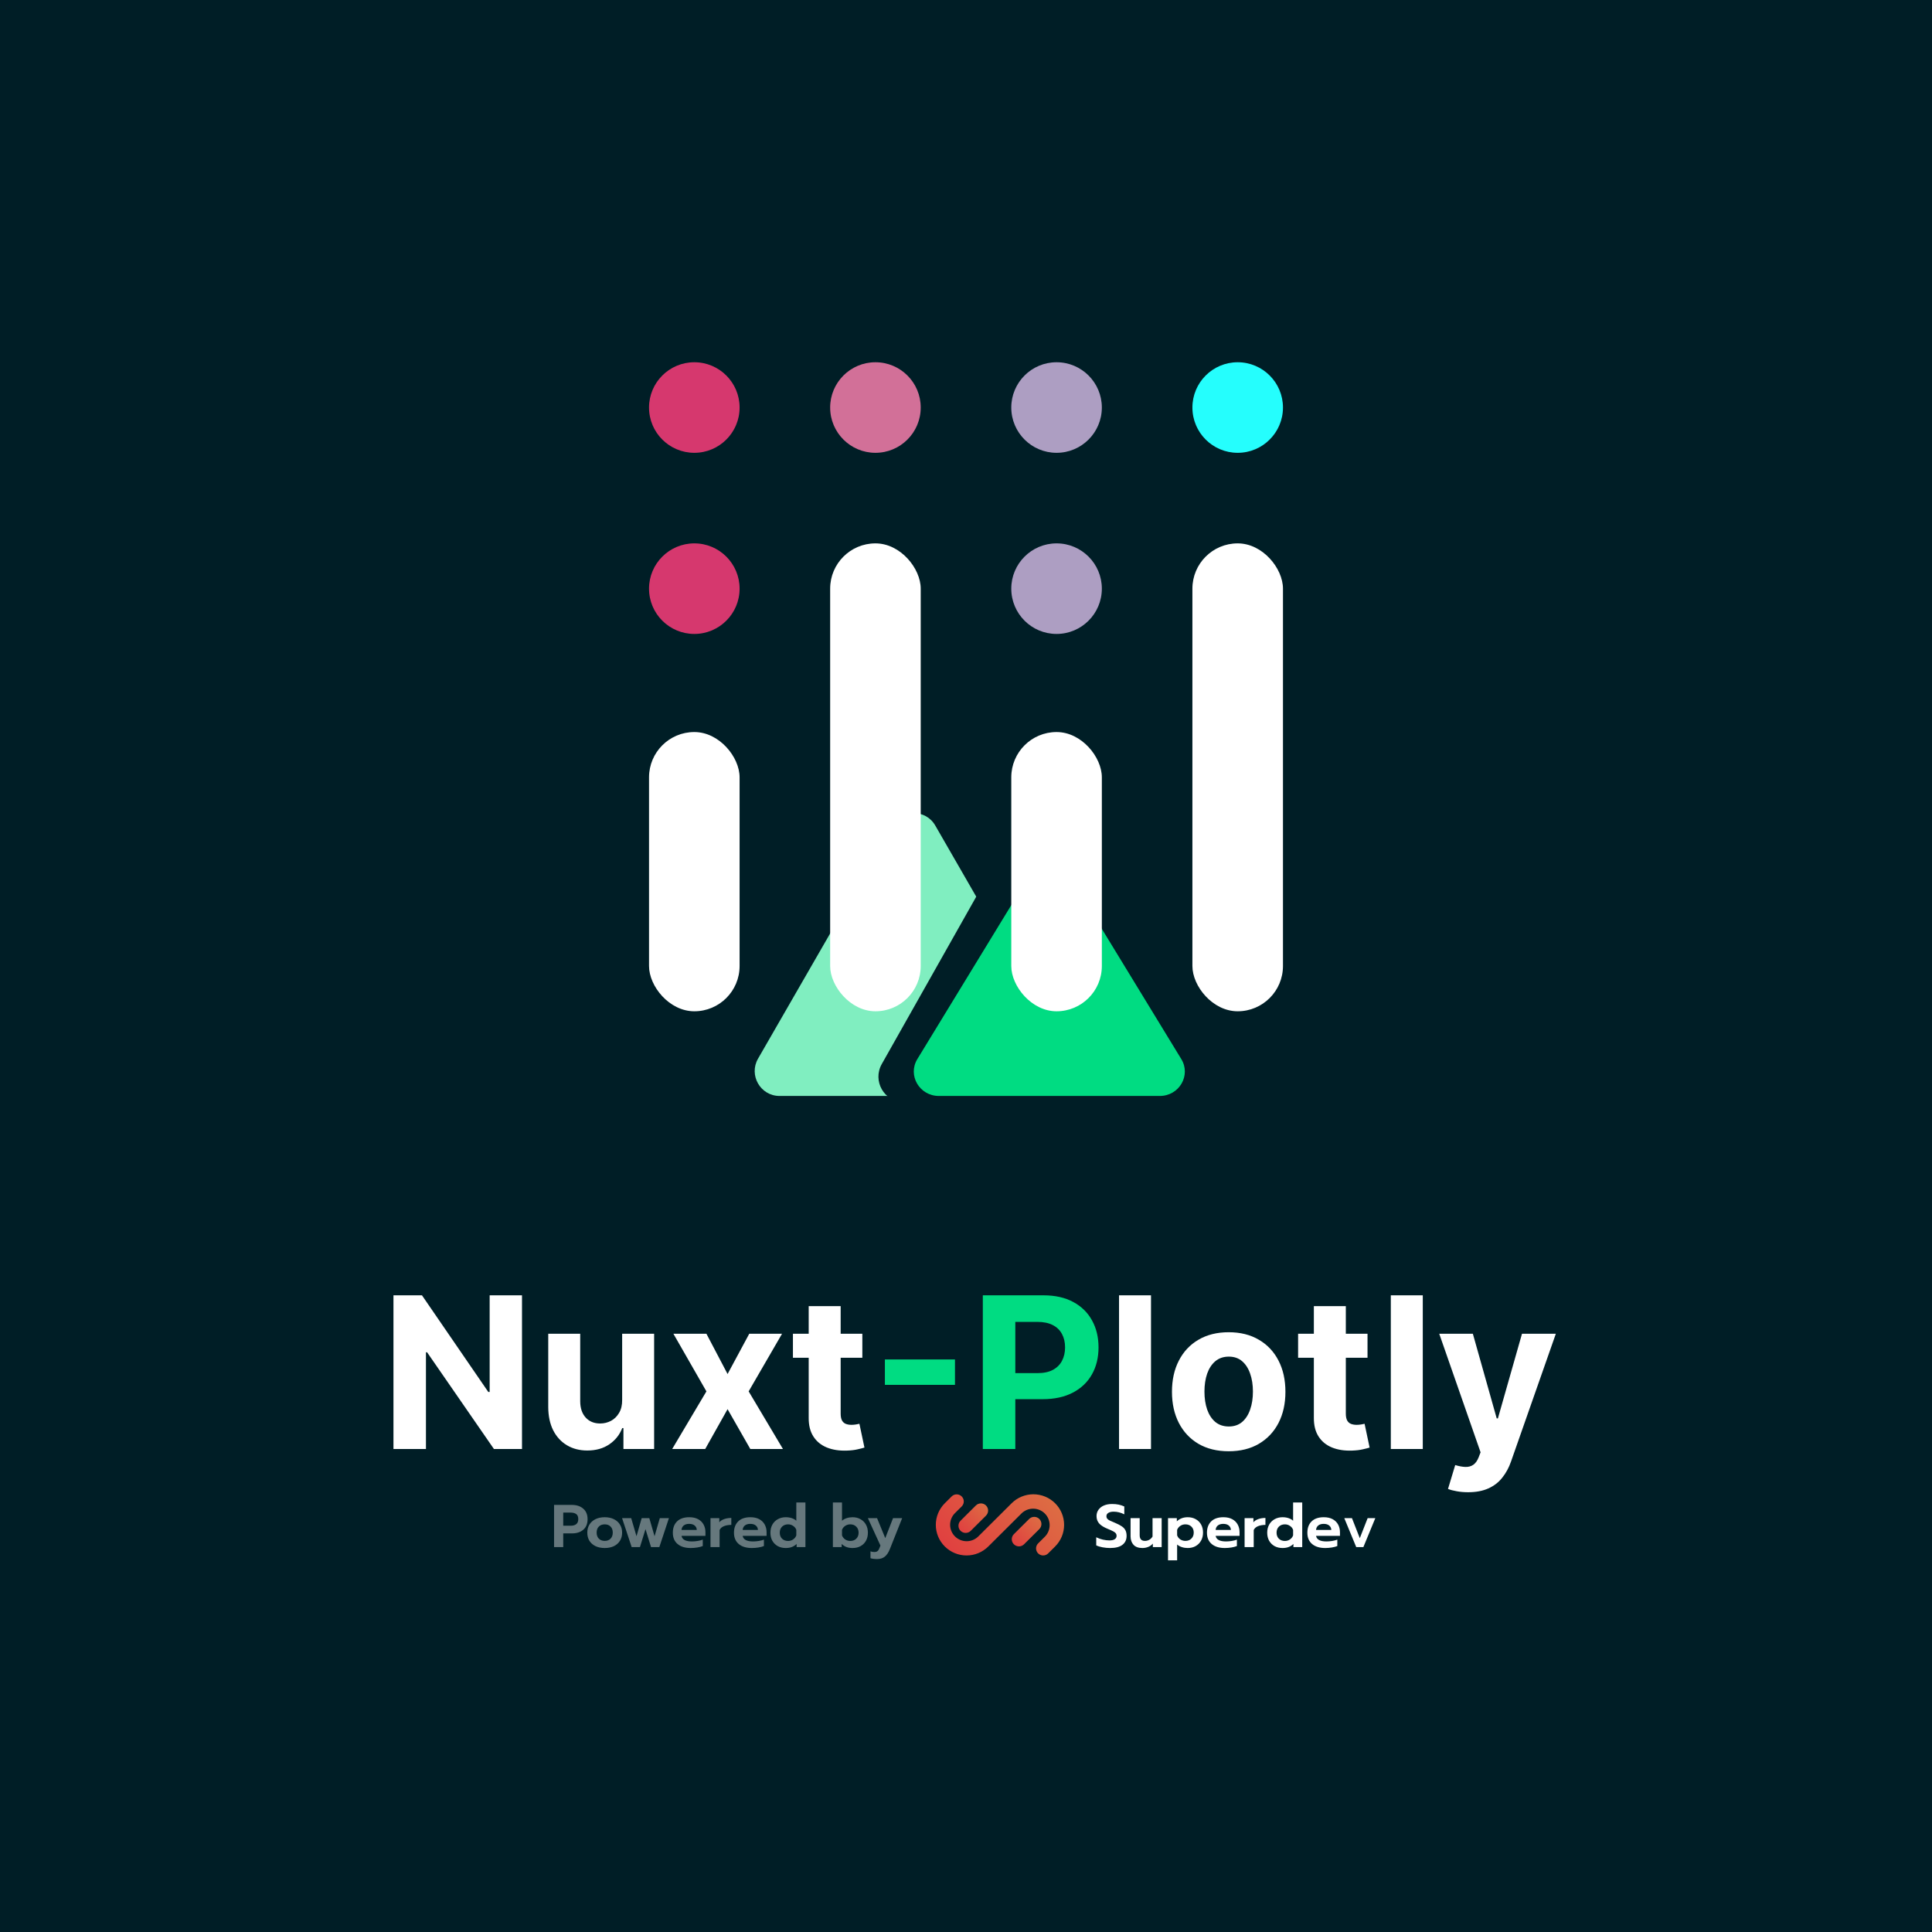 <svg width="256" height="256" viewBox="0 0 256 256" fill="none" xmlns="http://www.w3.org/2000/svg">
<rect width="256" height="256" fill="#001E26"/>
<path d="M118.236 109.387C119.501 107.191 122.663 107.191 123.929 109.387L141.719 140.277C142.984 142.473 141.403 145.219 138.872 145.219H103.292C100.762 145.219 99.18 142.473 100.445 140.277L118.236 109.387Z" fill="#80EEC0"/>
<path d="M131.14 115.655C132.395 113.43 135.534 113.43 136.79 115.655L151.091 140.995C152.347 143.219 150.777 146 148.266 146H119.663C117.152 146 115.583 143.219 116.838 140.995L131.14 115.655Z" fill="#001E26"/>
<path d="M136.19 116.348C137.476 114.24 140.606 114.24 141.892 116.348L156.528 140.333C157.843 142.488 156.25 145.219 153.677 145.219H124.404C121.832 145.219 120.238 142.488 121.553 140.333L136.19 116.348Z" fill="#00DC82"/>
<path d="M69.168 171.636V192H65.449L56.59 179.183H56.441V192H52.135V171.636H55.913L64.703 184.443H64.882V171.636H69.168ZM82.439 185.497V176.727H86.675V192H82.609V189.226H82.449C82.105 190.121 81.531 190.84 80.729 191.384C79.934 191.927 78.963 192.199 77.816 192.199C76.795 192.199 75.897 191.967 75.121 191.503C74.346 191.039 73.739 190.379 73.302 189.524C72.871 188.669 72.652 187.645 72.645 186.452V176.727H76.881V185.696C76.888 186.598 77.13 187.31 77.607 187.834C78.084 188.357 78.724 188.619 79.526 188.619C80.037 188.619 80.514 188.503 80.958 188.271C81.402 188.033 81.76 187.681 82.032 187.217C82.31 186.753 82.446 186.18 82.439 185.497ZM93.603 176.727L96.407 182.067L99.281 176.727H103.626L99.201 184.364L103.745 192H99.42L96.407 186.72L93.444 192H89.069L93.603 184.364L89.228 176.727H93.603ZM114.265 176.727V179.909H105.068V176.727H114.265ZM107.156 173.068H111.392V187.307C111.392 187.698 111.451 188.003 111.57 188.222C111.69 188.434 111.856 188.583 112.068 188.669C112.286 188.755 112.538 188.798 112.823 188.798C113.022 188.798 113.221 188.782 113.42 188.749C113.619 188.709 113.771 188.679 113.877 188.659L114.544 191.811C114.331 191.877 114.033 191.954 113.649 192.04C113.264 192.133 112.797 192.189 112.247 192.209C111.226 192.249 110.331 192.113 109.562 191.801C108.8 191.49 108.206 191.006 107.782 190.349C107.358 189.693 107.149 188.865 107.156 187.864V173.068ZM152.514 171.636V192H148.278V171.636H152.514ZM162.808 192.298C161.263 192.298 159.927 191.97 158.801 191.314C157.68 190.651 156.815 189.73 156.205 188.55C155.596 187.363 155.291 185.988 155.291 184.423C155.291 182.846 155.596 181.467 156.205 180.287C156.815 179.1 157.68 178.179 158.801 177.523C159.927 176.86 161.263 176.528 162.808 176.528C164.352 176.528 165.685 176.86 166.805 177.523C167.932 178.179 168.8 179.1 169.41 180.287C170.02 181.467 170.325 182.846 170.325 184.423C170.325 185.988 170.02 187.363 169.41 188.55C168.8 189.73 167.932 190.651 166.805 191.314C165.685 191.97 164.352 192.298 162.808 192.298ZM162.828 189.017C163.53 189.017 164.117 188.818 164.588 188.42C165.058 188.016 165.413 187.466 165.651 186.77C165.897 186.074 166.019 185.282 166.019 184.393C166.019 183.505 165.897 182.713 165.651 182.017C165.413 181.321 165.058 180.771 164.588 180.366C164.117 179.962 163.53 179.76 162.828 179.76C162.118 179.76 161.522 179.962 161.038 180.366C160.561 180.771 160.199 181.321 159.954 182.017C159.715 182.713 159.596 183.505 159.596 184.393C159.596 185.282 159.715 186.074 159.954 186.77C160.199 187.466 160.561 188.016 161.038 188.42C161.522 188.818 162.118 189.017 162.828 189.017ZM181.203 176.727V179.909H172.005V176.727H181.203ZM174.093 173.068H178.329V187.307C178.329 187.698 178.389 188.003 178.508 188.222C178.627 188.434 178.793 188.583 179.005 188.669C179.224 188.755 179.476 188.798 179.761 188.798C179.96 188.798 180.159 188.782 180.357 188.749C180.556 188.709 180.709 188.679 180.815 188.659L181.481 191.811C181.269 191.877 180.971 191.954 180.586 192.04C180.202 192.133 179.734 192.189 179.184 192.209C178.163 192.249 177.268 192.113 176.499 191.801C175.737 191.49 175.144 191.006 174.72 190.349C174.295 189.693 174.087 188.865 174.093 187.864V173.068ZM188.526 171.636V192H184.29V171.636H188.526ZM194.534 197.727C193.997 197.727 193.493 197.684 193.023 197.598C192.559 197.518 192.174 197.416 191.869 197.29L192.824 194.128C193.321 194.28 193.768 194.363 194.166 194.376C194.57 194.39 194.918 194.297 195.21 194.098C195.508 193.899 195.75 193.561 195.936 193.084L196.184 192.438L190.706 176.727H195.16L198.322 187.943H198.481L201.673 176.727H206.157L200.221 193.651C199.936 194.473 199.549 195.188 199.058 195.798C198.574 196.415 197.961 196.889 197.219 197.22C196.476 197.558 195.581 197.727 194.534 197.727Z" fill="white"/>
<path d="M126.54 180.138V183.499H117.253V180.138H126.54ZM130.229 192V171.636H138.263C139.807 171.636 141.123 171.931 142.21 172.521C143.298 173.105 144.126 173.917 144.696 174.957C145.273 175.991 145.561 177.185 145.561 178.537C145.561 179.889 145.27 181.082 144.686 182.116C144.103 183.151 143.258 183.956 142.151 184.533C141.05 185.109 139.718 185.398 138.154 185.398H133.033V181.947H137.458C138.286 181.947 138.969 181.805 139.506 181.52C140.049 181.228 140.454 180.827 140.719 180.317C140.991 179.8 141.127 179.206 141.127 178.537C141.127 177.861 140.991 177.271 140.719 176.767C140.454 176.257 140.049 175.862 139.506 175.584C138.962 175.299 138.273 175.156 137.438 175.156H134.534V192H130.229Z" fill="#00DC82"/>
<circle cx="92" cy="78" r="6" fill="#D6386E"/>
<circle cx="92" cy="54" r="6" fill="#D6386E"/>
<circle cx="116" cy="54" r="6" fill="#D27098"/>
<circle cx="140" cy="54" r="6" fill="#AD9EC2"/>
<circle cx="140" cy="78" r="6" fill="#AD9EC2"/>
<circle cx="164" cy="54" r="6" fill="#25FEFD"/>
<rect x="86" y="97" width="12" height="37" rx="6" fill="white"/>
<rect x="110" y="72" width="12" height="62" rx="6" fill="white"/>
<rect x="134" y="97" width="12" height="37" rx="6" fill="white"/>
<rect x="158" y="72" width="12" height="62" rx="6" fill="white"/>
<path d="M73.416 199.408H75.768C76.403 199.408 76.909 199.576 77.288 199.912C77.667 200.243 77.856 200.704 77.856 201.296C77.856 201.904 77.667 202.371 77.288 202.696C76.915 203.021 76.408 203.184 75.768 203.184H74.632V205H73.416V199.408ZM75.592 202.168C76.28 202.168 76.624 201.877 76.624 201.296C76.624 200.971 76.531 200.744 76.344 200.616C76.163 200.488 75.912 200.424 75.592 200.424H74.632V202.168H75.592ZM80.13 205.12C79.666 205.12 79.258 205.037 78.906 204.872C78.56 204.701 78.29 204.464 78.099 204.16C77.912 203.851 77.819 203.491 77.819 203.08C77.819 202.68 77.912 202.325 78.099 202.016C78.29 201.707 78.56 201.467 78.906 201.296C79.258 201.125 79.666 201.04 80.13 201.04C80.589 201.04 80.992 201.125 81.338 201.296C81.691 201.467 81.96 201.707 82.147 202.016C82.338 202.325 82.434 202.68 82.434 203.08C82.434 203.491 82.338 203.851 82.147 204.16C81.96 204.464 81.693 204.701 81.347 204.872C81 205.037 80.594 205.12 80.13 205.12ZM80.13 204.176C80.456 204.176 80.715 204.077 80.906 203.88C81.099 203.677 81.195 203.411 81.195 203.08C81.195 202.739 81.099 202.472 80.906 202.28C80.72 202.083 80.461 201.984 80.13 201.984C79.8 201.984 79.538 202.083 79.347 202.28C79.154 202.472 79.058 202.739 79.058 203.08C79.058 203.411 79.154 203.677 79.347 203.88C79.544 204.077 79.805 204.176 80.13 204.176ZM82.428 201.16H83.636L84.34 203.56L85.028 201.16H86.036L86.732 203.56L87.428 201.16H88.636L87.364 205H86.268L85.532 202.616L84.796 205H83.7L82.428 201.16ZM91.522 205.12C90.786 205.12 90.208 204.944 89.786 204.592C89.365 204.235 89.154 203.736 89.154 203.096C89.154 202.461 89.341 201.96 89.714 201.592C90.093 201.224 90.632 201.04 91.33 201.04C91.789 201.04 92.178 201.125 92.498 201.296C92.818 201.467 93.061 201.704 93.226 202.008C93.392 202.307 93.474 202.645 93.474 203.024V203.512H90.306C90.392 204.003 90.85 204.248 91.682 204.248C91.928 204.248 92.181 204.227 92.442 204.184C92.704 204.141 92.93 204.083 93.122 204.008V204.856C92.936 204.936 92.696 205 92.402 205.048C92.109 205.096 91.816 205.12 91.522 205.12ZM92.33 202.728C92.314 202.472 92.218 202.275 92.042 202.136C91.866 201.992 91.624 201.92 91.314 201.92C91.01 201.92 90.77 201.992 90.594 202.136C90.418 202.28 90.322 202.477 90.306 202.728H92.33ZM94.143 201.16H95.311V201.712C95.465 201.525 95.681 201.384 95.959 201.288C96.236 201.187 96.551 201.136 96.903 201.136V202.056C96.535 202.056 96.209 202.112 95.927 202.224C95.649 202.336 95.457 202.507 95.351 202.736V205H94.143V201.16ZM99.624 205.12C98.888 205.12 98.309 204.944 97.888 204.592C97.467 204.235 97.256 203.736 97.256 203.096C97.256 202.461 97.443 201.96 97.816 201.592C98.195 201.224 98.733 201.04 99.432 201.04C99.891 201.04 100.28 201.125 100.6 201.296C100.92 201.467 101.163 201.704 101.328 202.008C101.493 202.307 101.576 202.645 101.576 203.024V203.512H98.408C98.493 204.003 98.952 204.248 99.784 204.248C100.029 204.248 100.283 204.227 100.544 204.184C100.805 204.141 101.032 204.083 101.224 204.008V204.856C101.037 204.936 100.797 205 100.504 205.048C100.211 205.096 99.917 205.12 99.624 205.12ZM100.432 202.728C100.416 202.472 100.32 202.275 100.144 202.136C99.968 201.992 99.725 201.92 99.416 201.92C99.112 201.92 98.872 201.992 98.696 202.136C98.52 202.28 98.424 202.477 98.408 202.728H100.432ZM104.116 205.12C103.721 205.12 103.369 205.037 103.06 204.872C102.756 204.701 102.516 204.464 102.34 204.16C102.169 203.851 102.084 203.493 102.084 203.088C102.084 202.688 102.169 202.333 102.34 202.024C102.511 201.715 102.751 201.475 103.06 201.304C103.369 201.128 103.721 201.04 104.116 201.04C104.404 201.04 104.668 201.08 104.908 201.16C105.148 201.24 105.351 201.355 105.516 201.504V199.088H106.724V205H105.556V204.584C105.359 204.771 105.143 204.907 104.908 204.992C104.679 205.077 104.415 205.12 104.116 205.12ZM104.428 204.184C104.679 204.184 104.9 204.117 105.092 203.984C105.289 203.851 105.431 203.672 105.516 203.448V202.72C105.441 202.501 105.303 202.325 105.1 202.192C104.903 202.053 104.679 201.984 104.428 201.984C104.103 201.984 103.836 202.085 103.628 202.288C103.425 202.491 103.324 202.757 103.324 203.088C103.324 203.419 103.425 203.685 103.628 203.888C103.836 204.085 104.103 204.184 104.428 204.184ZM112.969 205.12C112.671 205.12 112.404 205.077 112.169 204.992C111.94 204.907 111.727 204.771 111.529 204.584V205H110.361V199.088H111.569V201.504C111.74 201.355 111.948 201.24 112.193 201.16C112.439 201.08 112.697 201.04 112.969 201.04C113.369 201.04 113.721 201.128 114.025 201.304C114.335 201.475 114.575 201.715 114.745 202.024C114.916 202.333 115.001 202.688 115.001 203.088C115.001 203.493 114.916 203.851 114.745 204.16C114.575 204.464 114.335 204.701 114.025 204.872C113.721 205.037 113.369 205.12 112.969 205.12ZM112.665 204.184C112.991 204.184 113.255 204.085 113.457 203.888C113.665 203.685 113.769 203.419 113.769 203.088C113.769 202.757 113.665 202.491 113.457 202.288C113.255 202.085 112.991 201.984 112.665 201.984C112.415 201.984 112.188 202.053 111.985 202.192C111.788 202.325 111.649 202.501 111.569 202.72V203.448C111.655 203.672 111.796 203.851 111.993 203.984C112.191 204.117 112.415 204.184 112.665 204.184ZM116.214 206.584C116.054 206.584 115.889 206.573 115.718 206.552C115.553 206.531 115.428 206.501 115.342 206.464V205.56C115.497 205.619 115.668 205.648 115.854 205.648C116.046 205.648 116.19 205.605 116.286 205.52C116.388 205.435 116.47 205.301 116.534 205.12L116.662 204.792L114.998 201.16H116.214L117.302 203.808L118.334 201.16H119.542L117.91 205.264C117.729 205.717 117.505 206.051 117.238 206.264C116.972 206.477 116.63 206.584 116.214 206.584Z" fill="white" fill-opacity="0.4"/>
<path d="M130.651 200.828C131.023 200.458 131.023 199.857 130.651 199.486C130.279 199.116 129.675 199.116 129.303 199.486L127.281 201.499C126.908 201.87 126.908 202.471 127.28 202.842C127.653 203.212 128.256 203.212 128.629 202.841L130.651 200.828Z" fill="url(#paint0_linear_6_11)"/>
<path d="M138.225 206.106C138.038 206.106 137.857 206.051 137.702 205.948C137.547 205.845 137.426 205.699 137.355 205.528C137.284 205.357 137.265 205.168 137.302 204.987C137.338 204.805 137.427 204.638 137.559 204.507L138.476 203.594C138.872 203.182 139.09 202.633 139.083 202.063C139.077 201.494 138.847 200.949 138.442 200.546C138.038 200.143 137.491 199.914 136.918 199.907C136.346 199.901 135.794 200.118 135.38 200.511L130.952 204.919C130.188 205.679 129.153 206.106 128.072 206.106C126.992 206.106 125.957 205.679 125.193 204.919C124.429 204.159 124 203.128 124 202.053C124 200.978 124.429 199.947 125.193 199.187L126.099 198.285C126.276 198.109 126.515 198.01 126.765 198.01C127.014 198.01 127.254 198.109 127.43 198.285C127.607 198.46 127.706 198.699 127.706 198.947C127.706 199.196 127.607 199.434 127.43 199.61L126.523 200.511C126.118 200.921 125.892 201.474 125.895 202.049C125.897 202.624 126.128 203.174 126.536 203.581C126.945 203.987 127.498 204.217 128.076 204.219C128.653 204.222 129.208 203.997 129.62 203.594L134.049 199.187C134.813 198.427 135.849 198 136.928 198C138.008 198 139.044 198.427 139.808 199.187C140.571 199.947 141 200.978 141 202.053C141 203.128 140.571 204.159 139.807 204.919L138.889 205.832C138.802 205.919 138.699 205.988 138.585 206.035C138.47 206.082 138.348 206.106 138.225 206.106Z" fill="url(#paint1_linear_6_11)"/>
<path d="M134.344 203.284C133.972 203.654 133.972 204.255 134.344 204.626C134.716 204.997 135.32 204.996 135.692 204.626L137.715 202.613C138.087 202.242 138.087 201.641 137.715 201.271C137.342 200.9 136.739 200.9 136.366 201.271L134.344 203.284Z" fill="url(#paint2_linear_6_11)"/>
<path d="M147.096 205.12C146.755 205.12 146.416 205.088 146.08 205.024C145.744 204.96 145.469 204.875 145.256 204.768V203.696C145.539 203.835 145.832 203.939 146.136 204.008C146.44 204.077 146.731 204.112 147.008 204.112C147.317 204.112 147.552 204.059 147.712 203.952C147.872 203.845 147.952 203.696 147.952 203.504C147.952 203.365 147.912 203.248 147.832 203.152C147.752 203.056 147.635 202.971 147.48 202.896C147.331 202.816 147.099 202.712 146.784 202.584C146.261 202.371 145.883 202.133 145.648 201.872C145.413 201.605 145.296 201.277 145.296 200.888C145.296 200.573 145.381 200.296 145.552 200.056C145.723 199.811 145.963 199.621 146.272 199.488C146.581 199.355 146.939 199.288 147.344 199.288C147.675 199.288 147.968 199.315 148.224 199.368C148.48 199.421 148.731 199.504 148.976 199.616V200.656C148.507 200.421 148.037 200.304 147.568 200.304C147.269 200.304 147.035 200.357 146.864 200.464C146.693 200.565 146.608 200.712 146.608 200.904C146.608 201.043 146.648 201.157 146.728 201.248C146.808 201.339 146.92 201.419 147.064 201.488C147.208 201.557 147.443 201.659 147.768 201.792C148.147 201.952 148.443 202.107 148.656 202.256C148.869 202.4 149.027 202.573 149.128 202.776C149.229 202.973 149.28 203.219 149.28 203.512C149.28 204.019 149.096 204.413 148.728 204.696C148.365 204.979 147.821 205.12 147.096 205.12ZM151.374 205.12C150.851 205.12 150.459 204.979 150.198 204.696C149.936 204.408 149.806 204.027 149.806 203.552V201.16H151.014V203.424C151.014 203.925 151.246 204.176 151.71 204.176C151.912 204.176 152.102 204.128 152.278 204.032C152.454 203.936 152.6 203.792 152.718 203.6V201.16H153.926V205H152.758V204.536C152.587 204.733 152.379 204.88 152.134 204.976C151.894 205.072 151.64 205.12 151.374 205.12ZM154.768 201.16H155.936V201.584C156.325 201.221 156.805 201.04 157.376 201.04C157.776 201.04 158.128 201.125 158.432 201.296C158.741 201.461 158.981 201.699 159.152 202.008C159.322 202.312 159.408 202.667 159.408 203.072C159.408 203.472 159.322 203.827 159.152 204.136C158.981 204.445 158.741 204.688 158.432 204.864C158.128 205.035 157.776 205.12 157.376 205.12C157.104 205.12 156.845 205.08 156.6 205C156.354 204.92 156.146 204.805 155.976 204.656V206.752H154.768V201.16ZM157.072 204.176C157.397 204.176 157.661 204.075 157.864 203.872C158.072 203.669 158.176 203.403 158.176 203.072C158.176 202.741 158.072 202.477 157.864 202.28C157.661 202.083 157.397 201.984 157.072 201.984C156.821 201.984 156.597 202.051 156.4 202.184C156.202 202.317 156.061 202.493 155.976 202.712V203.44C156.056 203.664 156.194 203.843 156.392 203.976C156.594 204.109 156.821 204.176 157.072 204.176ZM162.296 205.12C161.56 205.12 160.981 204.944 160.56 204.592C160.139 204.235 159.928 203.736 159.928 203.096C159.928 202.461 160.115 201.96 160.488 201.592C160.867 201.224 161.405 201.04 162.104 201.04C162.563 201.04 162.952 201.125 163.272 201.296C163.592 201.467 163.835 201.704 164 202.008C164.165 202.307 164.248 202.645 164.248 203.024V203.512H161.08C161.165 204.003 161.624 204.248 162.456 204.248C162.701 204.248 162.955 204.227 163.216 204.184C163.477 204.141 163.704 204.083 163.896 204.008V204.856C163.709 204.936 163.469 205 163.176 205.048C162.883 205.096 162.589 205.12 162.296 205.12ZM163.104 202.728C163.088 202.472 162.992 202.275 162.816 202.136C162.64 201.992 162.397 201.92 162.088 201.92C161.784 201.92 161.544 201.992 161.368 202.136C161.192 202.28 161.096 202.477 161.08 202.728H163.104ZM164.916 201.16H166.084V201.712C166.239 201.525 166.455 201.384 166.732 201.288C167.009 201.187 167.324 201.136 167.676 201.136V202.056C167.308 202.056 166.983 202.112 166.7 202.224C166.423 202.336 166.231 202.507 166.124 202.736V205H164.916V201.16ZM169.944 205.12C169.55 205.12 169.198 205.037 168.888 204.872C168.584 204.701 168.344 204.464 168.168 204.16C167.998 203.851 167.912 203.493 167.912 203.088C167.912 202.688 167.998 202.333 168.168 202.024C168.339 201.715 168.579 201.475 168.888 201.304C169.198 201.128 169.55 201.04 169.944 201.04C170.232 201.04 170.496 201.08 170.736 201.16C170.976 201.24 171.179 201.355 171.344 201.504V199.088H172.552V205H171.384V204.584C171.187 204.771 170.971 204.907 170.736 204.992C170.507 205.077 170.243 205.12 169.944 205.12ZM170.256 204.184C170.507 204.184 170.728 204.117 170.92 203.984C171.118 203.851 171.259 203.672 171.344 203.448V202.72C171.27 202.501 171.131 202.325 170.928 202.192C170.731 202.053 170.507 201.984 170.256 201.984C169.931 201.984 169.664 202.085 169.456 202.288C169.254 202.491 169.152 202.757 169.152 203.088C169.152 203.419 169.254 203.685 169.456 203.888C169.664 204.085 169.931 204.184 170.256 204.184ZM175.601 205.12C174.865 205.12 174.286 204.944 173.865 204.592C173.443 204.235 173.233 203.736 173.233 203.096C173.233 202.461 173.419 201.96 173.793 201.592C174.171 201.224 174.71 201.04 175.409 201.04C175.867 201.04 176.257 201.125 176.577 201.296C176.897 201.467 177.139 201.704 177.305 202.008C177.47 202.307 177.553 202.645 177.553 203.024V203.512H174.385C174.47 204.003 174.929 204.248 175.761 204.248C176.006 204.248 176.259 204.227 176.521 204.184C176.782 204.141 177.009 204.083 177.201 204.008V204.856C177.014 204.936 176.774 205 176.481 205.048C176.187 205.096 175.894 205.12 175.601 205.12ZM176.409 202.728C176.393 202.472 176.297 202.275 176.121 202.136C175.945 201.992 175.702 201.92 175.393 201.92C175.089 201.92 174.849 201.992 174.673 202.136C174.497 202.28 174.401 202.477 174.385 202.728H176.409ZM178.125 201.16H179.141L180.181 203.816L181.221 201.16H182.237L180.653 205H179.709L178.125 201.16Z" fill="white"/>
<defs>
<linearGradient id="paint0_linear_6_11" x1="130.652" y1="199.487" x2="127.296" y2="202.858" gradientUnits="userSpaceOnUse">
<stop stop-color="#DD6C43"/>
<stop offset="1" stop-color="#E04040"/>
</linearGradient>
<linearGradient id="paint1_linear_6_11" x1="137.593" y1="196.984" x2="127.454" y2="207.17" gradientUnits="userSpaceOnUse">
<stop stop-color="#DD6C43"/>
<stop offset="1" stop-color="#E04040"/>
</linearGradient>
<linearGradient id="paint2_linear_6_11" x1="137.715" y1="201.27" x2="134.36" y2="204.641" gradientUnits="userSpaceOnUse">
<stop stop-color="#DD6C43"/>
<stop offset="1" stop-color="#E04040"/>
</linearGradient>
</defs>
</svg>
